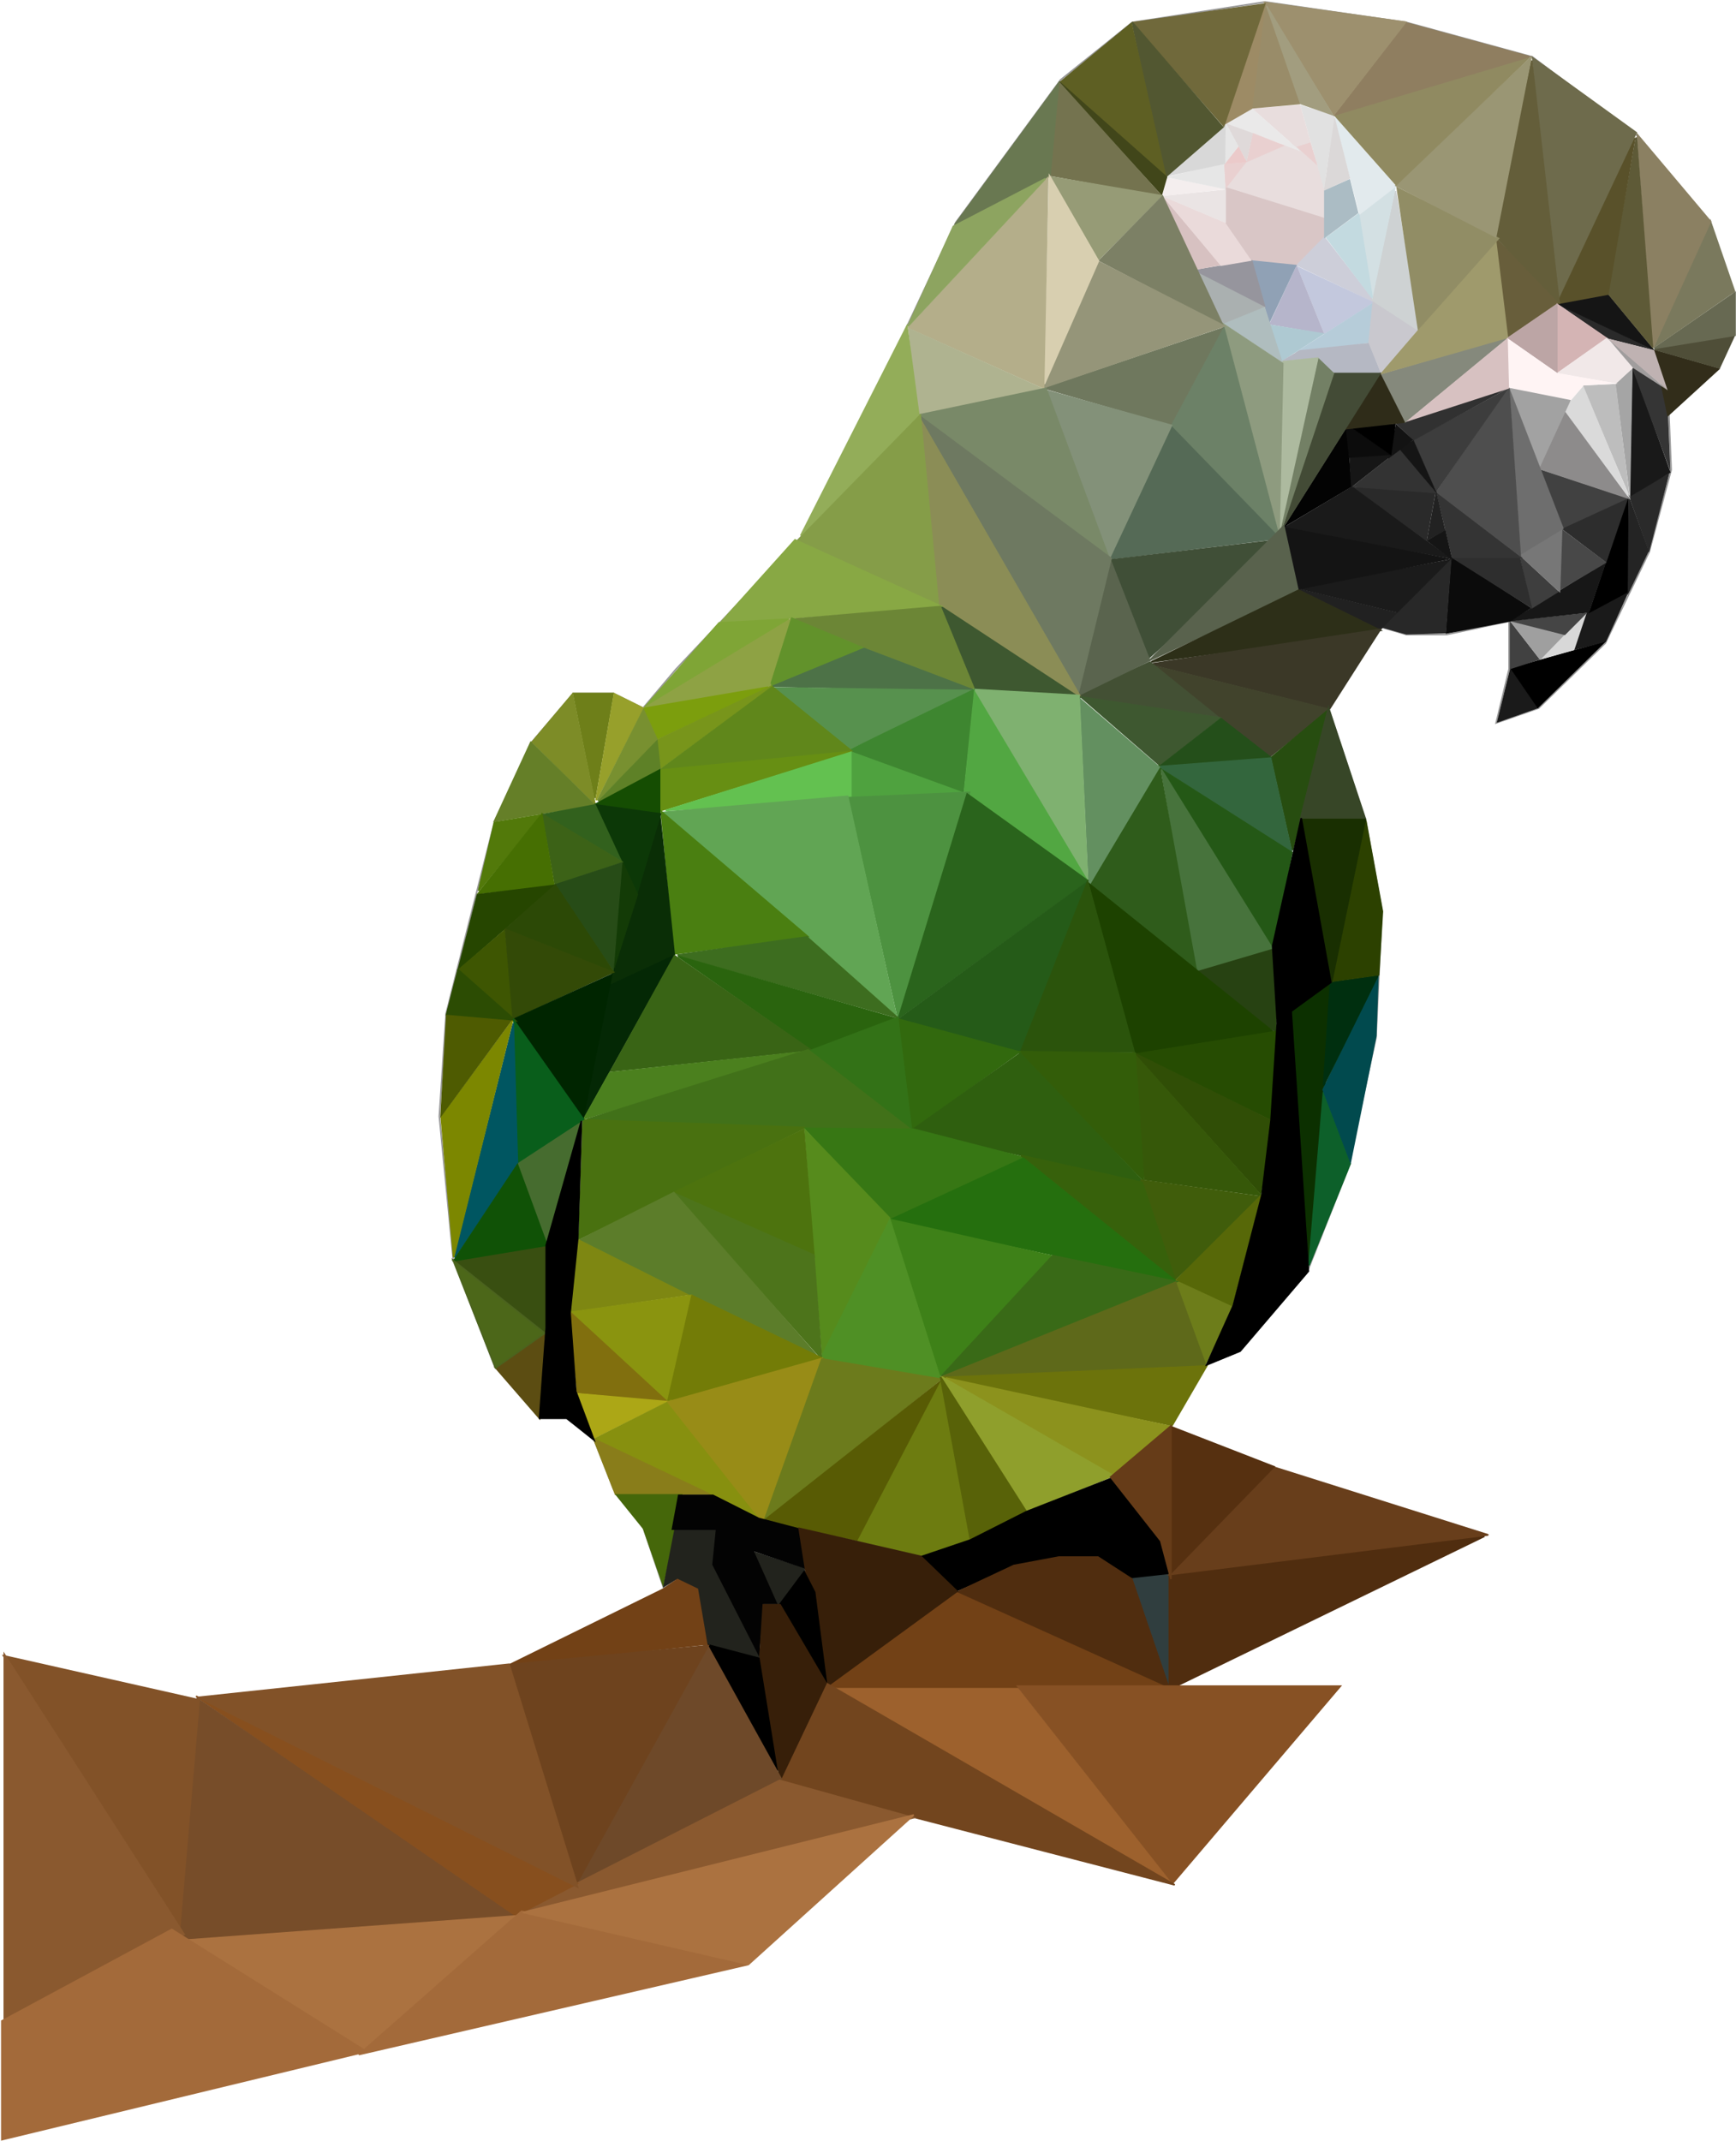 
<svg width="1114px" height="1374px" viewBox="0 0 1114 1374" version="1.1" xmlns="http://www.w3.org/2000/svg" xmlns:xlink="http://www.w3.org/1999/xlink">
		<!-- Generator: Sketch 46.2 (44496) - http://www.bohemiancoding.com/sketch -->
		<desc>Created with Sketch.</desc>
		<defs></defs>
		<g id="Page-1" stroke="none" stroke-width="1" fill="none" fill-rule="evenodd">
				<g id="Miles" transform="translate(1, 1)">
						<g transform="translate(280, 0)">
								<path d="M152.815,428.317 L234.903,341.516 L298.76,213.189 L332.407,141.689 L399.637,50.203 L445.558,13.397 L530.814,0.235 L621.472,13.397 L702.325,35.54 L769.367,85.824 L816.331,141.689 L831.478,186.783 L831.478,214.276 L816.331,233.969 L789.361,249.884 L791.39,300.487 L777.273,353.132 L749.179,411.61 L706.359,453.349 L679.073,462.882 L687.382,428.317 L687.382,397.596 L647.306,406.174 C630.083,406.174 621.472,406.174 621.472,406.174 C621.472,406.174 616.24,404.623 605.777,401.52 L571.498,453.349 L595.543,526.524 L605.777,583.369 L601.967,664.871 L583.52,750.237 L557.635,815.715 L515.147,865.586 L492.146,875.33 L468.868,913.551 L433.693,945.451 L449.47,963.801 L463.506,986.88 L468.868,1011.733 L468.868,1043.515 L468.868,1080.825 L445.558,1011.733 L424.289,997.527 L404.091,997.527 L366.899,1005.142 L332.407,1019.569 L309.693,997.527 L231.722,978.981 L234.903,1005.142 L242.422,1019.569 L250.414,1080.825 L217.603,1028.402 L207.849,1028.402 L207.849,1059.022 L217.603,1133.889 L185.507,1074.091 L170.752,1052.358 L165.608,1019.569 L152.815,1011.733 L144.695,1017.458 L131.657,978.981 L112.75,954.482 L100.056,922.265 L82.011,908.642 L65.143,908.642 L36.278,875.33 L9.821,806.743 L0.926,715.28 L5.282,649.367 L20.048,590.593 L36.278,526.524 L60.319,475.104 L86.835,443.993 L112.75,443.993 L131.657,453.349 L152.815,428.317 Z" id="Path" stroke="#979797"></path>
								<g id="beak" transform="translate(542, 233)">
										<polygon id="Path-2" fill="#1A1A1A" points="137.496 229.743 164.149 220.336 146.211 194.259"></polygon>
										<polygon id="Path-3" fill="#000000" points="163.795 220.551 207.902 177.294 146.071 194.698"></polygon>
										<polygon id="Path-4" fill="#414141" points="145.788 164.201 165.193 189.255 145.788 195.458"></polygon>
										<polygon id="Path-6" fill="#D8D8D8" points="164.935 189.253 195.152 159.56 187.466 182.915"></polygon>
										<polygon id="Path-7" fill="#1A1A1A" points="187.205 183.19 195.46 158.429 222.681 144.556 207.603 177.726"></polygon>
										<polygon id="Path-8" fill="#9F9F9F" points="145.901 164.379 165.323 189.466 181.371 173.038"></polygon>
										<polygon id="Path-9" fill="#454545" points="145.628 164.495 195.631 159.113 181.252 173.526"></polygon>
										<polygon id="Path-10" fill="#000000" points="196.33 159.629 222.186 82.989 222.186 145.78"></polygon>
										<polygon id="Path-11" fill="#242424" points="221.538 147.824 235.151 119.499 222.076 83.82"></polygon>
										<polygon id="Path-12" fill="#2A2A2A" points="235.224 120.478 248.25 69.644 222.16 84.127"></polygon>
										<polygon id="Path-13" fill="#171717" points="145.532 164.727 207.761 126.372 196.709 159.069"></polygon>
										<polygon id="Path-14" fill="#2D2D2D" points="222.033 85.061 178.841 105.149 207.779 127.008"></polygon>
										<polygon id="Path-15" fill="#484848" points="207.971 126.976 178.77 105.113 177.659 144.923"></polygon>
										<polygon id="Path-16" fill="#191919" points="249.051 69.242 222.843 84.725 224.447 0.578"></polygon>
										<polygon id="Path-17" fill="#353535" points="248.903 68.433 246.739 15.924 223.973 1.138"></polygon>
										<polygon id="Path-18" fill="#A5A5A5" points="224.65 2.091 213.626 12.412 223.114 86.426"></polygon>
										<polygon id="Path-19" fill="#414141" points="179.986 104.985 165.178 67.088 221.887 85.738"></polygon>
										<polygon id="Path-20" fill="#BDBDBD" points="222.808 84.877 213.842 12.331 192.461 13.34"></polygon>
										<polygon id="Path-21" fill="#DADADA" points="223.455 86.883 192.982 13.499 180.143 28.639"></polygon>
										<polygon id="Path-22" fill="#8D8B8B" points="222.953 86.443 180.292 28.651 164.434 67.029"></polygon>
										<polygon id="Path-23" fill="#A2A2A2" points="185.492 21.612 145.156 14.055 164.503 67.218"></polygon>
										<polygon id="Path-24" fill="#0B0B0B" points="159.636 156.099 108.256 123.034 104.673 172.692 146.227 164.828"></polygon>
										<polygon id="Path-25" fill="#3E3E3E" points="177.457 145.688 151.899 122.048 159.798 156.651"></polygon>
										<polygon id="Path-26" fill="#777777" points="178.229 146.47 179.658 104.259 151.828 122.056"></polygon>
										<polygon id="Path-27" fill="#2E2E2E" points="160.31 156.601 152.069 122.134 107.792 123.451"></polygon>
										<polygon id="Path-28" fill="#6E6E6E" points="180.475 105.157 152.661 122.042 145.398 14.33"></polygon>
										<polygon id="Path-29" fill="#343434" points="108.709 124.106 98.491 81.288 154.195 124.106"></polygon>
										<polygon id="Path-30" fill="#4E4E4E" points="153.096 123.576 98.329 81.763 145.614 13.451"></polygon>
										<polygon id="Path-31" fill="#3D3D3D" points="145.073 14.983 83.89 48.364 98.497 81.744"></polygon>
										<polygon id="Path-32" fill="#313131" points="147.154 13.82 72.704 37.903 84.129 48.648"></polygon>
										<polygon id="Path-33" fill="#282828" points="104.898 172.397 108.527 123.384 63.206 168.591 79.396 173.125"></polygon>
										<polygon id="Path-34" fill="#212121" points="73.815 159.075 62.793 170.37 6.45 142.661"></polygon>
										<polygon id="Path-35" fill="#1B1B1B" points="73.766 159.212 108.229 124.714 9.416 143.6"></polygon>
										<polygon id="Path-36" fill="#141414" points="108.421 124.656 0.321 102.7 9.126 144.611"></polygon>
										<polygon id="Path-37" fill="#1A1A1A" points="108.478 124.722 45.195 77.764 1.18 104.061"></polygon>
										<polygon id="Path-38" fill="#030303" points="0.579 104.399 41.306 39.815 44.439 78.317"></polygon>
										<polygon id="Path-40" fill="#151515" points="109.131 125.666 92.464 112.922 104.5 105.811"></polygon>
										<polygon id="Path-41" fill="#222222" points="92.511 113.027 104.484 106.251 98.497 80.474"></polygon>
										<polygon id="Path-42" fill="#2A2A2A" points="92.532 113.244 98.393 81.059 45.146 78.419"></polygon>
										<polygon id="Path-43" fill="#333333" points="99.199 82.589 44.308 78.525 75.49 54"></polygon>
										<polygon id="Path-44" fill="#151515" points="99.256 82.954 84.085 48.266 74.769 53.854"></polygon>
										<polygon id="Path-45" fill="#161616" points="43.975 78.807 71.096 57.529 42.796 58.685"></polygon>
										<polygon id="Path-47" fill="#131313" points="67.77 60.392 72.736 37.983 84.001 48.315"></polygon>
										<polygon id="Path-46" fill="#0C0C0C" points="69.887 57.862 40.305 37.541 42.628 59.788"></polygon>
										<polygon id="Path-48" fill="#000000" points="69.778 58.211 72.662 37.754 42.831 39.569"></polygon>
								</g>
								<g id="eye" transform="translate(505, 91)">
										<polygon id="Path-56" fill="#000000" points="17.187 74.928 35.232 29.926 45.597 78.133"></polygon>
										<polygon id="Path-57" fill="#000000" points="35.213 30.39 45.542 78.409 54.782 69.335 64.381 59.121"></polygon>
										<polygon id="Path-58" fill="#111111" points="35.573 31.881 64.366 59.542 64.366 29.833"></polygon>
										<polygon id="Path-59" fill="#212121" points="35.559 31.884 59.144 14.049 64.106 29.996"></polygon>
										<polygon id="Path-60" fill="#787878" points="35.597 31.621 49.749 5.819 38.928 0.833"></polygon>
										<polygon id="Path-61" fill="#1D1D1D" points="35.911 30.596 39.187 0.824 13.274 12.312"></polygon>
										<polygon id="Path-62" fill="#131313" points="37.023 31.136 13.528 12.407 0.481 29.298"></polygon>
										<polygon id="Path-63" fill="#141414" points="35.868 30.474 0.628 29.135 0.628 50.718"></polygon>
										<polygon id="Path-64" fill="#0C0C0C" points="35.499 30.679 16.886 75.773 0.609 50.584"></polygon>
										<polygon id="Path-65" fill="#0C0C0C" points="59.163 14.347 50.053 5.741 34.636 32.569"></polygon>
								</g>
								<g id="eye-lid" transform="translate(505, 90)">
										<polygon id="Path-5" stroke="#E8DDDD" fill="#E8DDDD" points="0 29.16 13.4 11.521 39.945 4.54747351e-13 51.525 4.897 61.201 13.281 66.64 29.16 66.64 49.63"></polygon>
										<polygon id="Path-39" stroke="#D9C6C6" fill="#D9C6C6" points="63.599 49.238 64.265 60.926 46.171 79.539 16.519 76.927 0.598 52.243 0.598 29.57"></polygon>
								</g>
								<g id="eye-skin" transform="translate(464, 66)">
										<polygon id="Path-66" fill="#CDCED9" points="104.871 84.68 86.652 103.268 138.42 127.959"></polygon>
										<polygon id="Path-67" fill="#C3C8DD" points="136.711 126.925 104.794 147.383 87.209 103.696"></polygon>
										<polygon id="Path-68" fill="#B6B5CB" points="87.07 103.183 69.345 141.191 104.795 147.246"></polygon>
										<polygon id="Path-70" fill="#90A1B5" points="87.199 102.979 58 100 69.496 140.593"></polygon>
										<polygon id="Path-71" fill="#AEC9D2" points="69.773 141.24 105.182 146.919 77.28 164.983"></polygon>
										<polygon id="Path-72" fill="#B6CCD9" points="136.515 126.878 133.566 153.043 86.011 159.286"></polygon>
										<polygon id="Path-73" fill="#B5B8C3" points="133.528 153.02 141.26 172.458 109.299 172.458 100.782 162.691 77.058 164.861 88.889 157.705"></polygon>
										<polygon id="Path-74" stroke="#C9C8CE" fill="#C9C8CE" points="164.446 144.63 136.255 126.673 133.581 152.669 141.515 172.052"></polygon>
										<polygon id="Path-75" stroke="#CED2D3" fill="#CED2D3" points="165.424 144.946 135.616 125.564 150.532 55.591"></polygon>
										<polygon id="Path-76" fill="#D3E0E3" points="135.595 125.267 150.793 52.653 126.788 69.931"></polygon>
										<polygon id="Path-77" stroke="#C3DAE0" fill="#C3DAE0" points="135.537 123.996 126.865 70.4 106.384 85.528"></polygon>
										<polygon id="Path-78" stroke="#AFBDBE" fill="#AFBDBE" points="77.347 164.734 40.663 140.328 66.164 130.073"></polygon>
										<polygon id="Path-79" stroke="#AAB0B0" fill="#AAB0B0" points="66.16 129.548 22.579 107.455 39.875 140.22"></polygon>
										<polygon id="Path-80" stroke="#96959D" fill="#96959D" points="66.361 129.164 58.271 100.518 22.194 106.502"></polygon>
										<polygon id="Path-81" stroke="#D7C1C1" fill="#D7C1C1" points="37.657 102.81 2.197 60.956 21.661 105.791"></polygon>
										<polygon id="Path-82" fill="#EADADA" points="58.148 100.301 41.237 75.83 1.038 58.807 38.451 103.653"></polygon>
										<polygon id="Path-83" fill="#EAE4E4" points="41.678 54.593 41.678 76.179 0.473 58.744"></polygon>
										<polygon id="Path-84" stroke="#ABBCC4" fill="#ABBCC4" points="126.175 69.471 120.943 48.505 105.159 55.476 105.159 85.097"></polygon>
										<polygon id="Path-85" stroke="#E2EAED" fill="#E2EAED" points="127.659 70.034 150.352 52.537 111.921 8.794"></polygon>
										<polygon id="Path-86" fill="#DBD8D8" points="104.629 55.353 111.077 6.523 121.462 47.609"></polygon>
										<polygon id="Path-87" fill="#E1E1E1" points="104.63 54.508 111.537 7.149 89.32 0.266"></polygon>
										<polygon id="Path-88" fill="#E8DDDD" points="100.65 39.913 58.254 2.478 89.306 0.231"></polygon>
										<polygon id="Path-89" fill="#E9D0D0" points="100.408 39.298 95.842 24.429 87.012 27.19"></polygon>
										<polygon id="Path-90" fill="#EAE9E9" points="89.685 30.179 58.465 2.432 41.289 12.09"></polygon>
										<polygon id="Path-91" fill="#E9D0D0" points="79.453 26.373 54.795 37.182 58.84 18.283"></polygon>
										<polygon id="Path-92" fill="#DFD9D9" points="41.586 12.085 54.96 36.871 59.035 18.444"></polygon>
										<polygon id="Path-93" fill="#E9D0D0" points="41.316 54.427 40.302 38.006 54.921 36.897"></polygon>
										<polygon id="Path-94" fill="#F4EEEE" points="42.009 54.451 2.97 46.64 0.537 58.865"></polygon>
										<polygon id="Path-95" fill="#E6E6E6" points="41.456 54.449 40.485 37.973 2.858 46.602"></polygon>
										<polygon id="Path-96" fill="#EBCACA" points="40.502 38.303 49.776 26.888 55.051 36.964"></polygon>
										<polygon id="Path-97" fill="#E6E6E6" points="41.515 11.719 40.93 38.409 49.743 26.915"></polygon>
										<polygon id="Path-98" fill="#D8D8D8" points="41.557 11.957 3.196 46.289 41.265 38.154"></polygon>
								</g>
								<g id="body" transform="translate(85, 0)">
										<polygon id="Path-99" fill="#2A2A2A" points="665.599 216.267 695.597 223.816 632.278 193.212"></polygon>
										<polygon id="Path-100" fill="#151515" points="696.115 224.214 664.782 186.275 628.103 191.729"></polygon>
										<polygon id="Path-101" stroke="#322D1A" fill="#322D1A" points="736.9 235.753 695.715 223.944 704.344 265.495"></polygon>
										<polygon id="Path-102" stroke="#4F4E38" fill="#4F4E38" points="746.674 214.811 737.342 235.007 695.881 223.151"></polygon>
										<polygon id="Path-103" stroke="#676952" fill="#676952" points="747.385 214.107 747.385 186.836 695.562 222.568"></polygon>
										<polygon id="Path-104" stroke="#7A795D" fill="#7A795D" points="731.484 140.844 746.995 185.844 695.994 221.185"></polygon>
										<polygon id="Path-105" stroke="#8B8062" fill="#8B8062" points="731.656 141.122 684.714 85.405 694.912 221.628"></polygon>
										<polygon id="Path-106" stroke="#5E5A37" fill="#5E5A37" points="694.336 221.492 666.251 187.516 684.039 87.16"></polygon>
										<polygon id="Path-107" stroke="#59512A" fill="#59512A" points="665.797 187.721 683.011 87.473 632.824 193.821"></polygon>
										<polygon id="Path-108" stroke="#6E6B4C" fill="#6E6B4C" points="683.948 84.1 617.526 36.106 632.968 192.39"></polygon>
										<polygon id="Path-109" stroke="#685E3B" fill="#685E3B" points="634.363 192.717 594.107 152.416 600.903 215.543"></polygon>
										<polygon id="Path-110" stroke="#645E3A" fill="#645E3A" points="634.452 192.919 616.889 37.843 593.791 150.771"></polygon>
										<polygon id="Path-111" stroke="#85897C" fill="#85897C" points="600.396 216.313 520.667 239.404 535.621 269.725"></polygon>
										<polygon id="Path-112" stroke="#9F9A6C" fill="#9F9A6C" points="520.624 238.577 593.731 153.397 601.306 215.501"></polygon>
										<polygon id="Path-113" stroke="#918D65" fill="#918D65" points="544.19 209.905 595.57 152.005 530.623 119.599"></polygon>
										<polygon id="Path-114" stroke="#9A9674" fill="#9A9674" points="593.818 150.898 616.401 35.997 529.859 118.08"></polygon>
										<polygon id="Path-115" stroke="#908A61" fill="#908A61" points="615.329 35.74 529.954 117.52 490.702 73.136"></polygon>
										<polygon id="Path-116" stroke="#8F7E60" fill="#8F7E60" points="615.504 35.323 536.383 13.69 490.871 72.568"></polygon>
										<polygon id="Path-117" stroke="#9D906E" fill="#9D906E" points="535.996 13.215 445.48 0.53 489.908 72.523"></polygon>
										<polygon id="Path-118" stroke="#A29D7F" fill="#A29D7F" points="488.847 72.462 446.776 2.951 467.53 65.037"></polygon>
										<polygon id="Path-119" stroke="#998C69" fill="#998C69" points="467.597 65.484 437.698 68.14 445.493 1.715"></polygon>
										<polygon id="Path-120" stroke="#9D8B65" fill="#9D8B65" points="445.623 1.362 437.097 68.491 420.222 78.243"></polygon>
										<polygon id="Path-121" stroke="#70693B" fill="#70693B" points="445.617 1.585 361.248 13.449 419.298 79.708"></polygon>
										<polygon id="Path-122" stroke="#525731" fill="#525731" points="418.641 80.644 381.914 112.507 360.581 13.296"></polygon>
										<polygon id="Path-124" stroke="#5E5F23" fill="#5E5F23" points="381.961 112.216 314.357 51.832 359.879 14.148"></polygon>
										<polygon id="Path-125" stroke="#2F2C19" fill="#2F2C19" points="535.019 269.84 519.505 238.946 497.709 274.054"></polygon>
										<polygon id="Path-126" stroke="#434B36" fill="#434B36" points="519.514 238.681 457.993 336.128 488.889 238.681"></polygon>
										<polygon id="Path-127" stroke="#738065" fill="#738065" points="480.171 229.499 454.735 343.274 489.623 238.615"></polygon>
										<polygon id="Path-128" stroke="#ADBA9F" fill="#ADBA9F" points="479.57 228.83 457.348 231.063 455.628 337.624"></polygon>
										<polygon id="Path-129" stroke="#8E9B7F" fill="#8E9B7F" points="457.131 232.261 418.75 206.776 454.806 340.873"></polygon>
										<polygon id="Path-130" stroke="#41461A" fill="#41461A" points="382.517 112.657 379.382 123.505 313.556 51.488"></polygon>
										<polygon id="Path-131" stroke="#74734F" fill="#74734F" points="314.014 52.458 307.778 111.405 378.751 124.247"></polygon>
										<polygon id="Path-132" stroke="#697851" fill="#697851" points="313.295 52.463 246.754 143.097 307.776 111.749"></polygon>
										<polygon id="Path-133" stroke="#969B76" fill="#969B76" points="308.654 112.597 339.125 165.319 379.317 124.594"></polygon>
										<polygon id="Path-134" stroke="#7C8065" fill="#7C8065" points="380.039 124.996 418.529 207.362 339.705 166.179"></polygon>
										<polygon id="Path-135" stroke="#6C8167" fill="#6C8167" points="454.579 342.867 385.362 272.181 419.209 208.647"></polygon>
										<polygon id="Path-136" stroke="#6F785E" fill="#6F785E" points="418.154 209.828 304.576 248.104 385.115 271.342"></polygon>
										<polygon id="Path-137" stroke="#959579" fill="#959579" points="419.703 208.184 339.105 167.016 303.749 247.663"></polygon>
										<polygon id="Path-138" stroke="#D8CFB0" fill="#D8CFB0" points="338.863 166.462 304.206 245.39 307.518 111.945"></polygon>
										<polyline id="Path-139" stroke="#B4AE8A" fill="#B4AE8A" points="306.852 112.553 217.094 209.141 304.172 248.091"></polyline>
										<polygon id="Path-140" stroke="#8DA460" fill="#8DA460" points="304.916 113.611 245.776 144.285 216.565 208.449"></polygon>
										<polygon id="Path-141" stroke="#AFB390" fill="#AFB390" points="217.293 210.096 223.085 264.903 304.261 249.168"></polygon>
										<polygon id="Path-142" stroke="#556A56" fill="#556A56" points="455.061 344.374 346.032 357.612 385.154 272.329"></polygon>
										<polygon id="Path-143" stroke="#839179" fill="#839179" points="385.771 271.949 345.923 357.201 305.784 249.643"></polygon>
										<polygon id="Path-144" stroke="#798968" fill="#798968" points="223.543 265.305 305.181 248.214 345.848 357.641"></polygon>
										<polygon id="Path-145" stroke="#404F37" fill="#404F37" points="455.793 345.38 371.064 421.206 346.16 358.417"></polygon>
										<polygon id="Path-146" stroke="#59624D" fill="#59624D" points="457.787 336.456 466.998 378.131 371.587 422.767"></polygon>
										<polygon id="Path-147" stroke="#2D2F18" fill="#2D2F18" points="372.713 423.734 519.79 403.494 467.387 377.692"></polygon>
										<polygon id="Path-148" stroke="#3B3827" fill="#3B3827" points="519.728 402.861 487.364 453.579 372.463 425.033"></polygon>
										<polygon id="Path-149" stroke="#41432C" fill="#41432C" points="372.164 425.729 486.674 454.095 449.04 484.328"></polygon>
										<polygon id="Path-150" stroke="#435034" fill="#435034" points="415.416 458.902 325.372 445.262 371.898 423.849"></polygon>
										<polygon id="Path-151" stroke="#5A644E" fill="#5A644E" points="325.941 445.131 346.18 357.566 371.701 422.774"></polygon>
										<polygon id="Path-152" stroke="#6E7961" fill="#6E7961" points="346.968 357.269 326.109 442.757 223.097 265.171"></polygon>
										<polygon id="Path-153" stroke="#8B8D56" fill="#8B8D56" points="327.395 446.199 236.959 388.286 223.488 266.157"></polygon>
										<polygon id="Path-154" stroke="#93AD59" fill="#93AD59" points="223.686 265.913 147.808 342.717 215.974 208.235"></polygon>
										<polygon id="Path-155" stroke="#859D48" fill="#859D48" points="224.54 265.375 236.145 386.831 145.333 346.327"></polygon>
										<polygon id="Path-156" stroke="#3E5830" fill="#3E5830" points="327.228 446.996 258.628 441.654 237.706 388.146"></polygon>
										<polygon id="Path-157" stroke="#3E5830" fill="#3E5830" points="416.892 459.642 378.18 489.991 327.671 446.227"></polygon>
										<polygon id="Path-158" stroke="#88A844" fill="#88A844" points="237.588 387.858 95.735 399.287 144.182 345.416"></polygon>
										<polygon id="Path-159" stroke="#6C8636" fill="#6C8636" points="259.318 441.62 237.375 388.229 141.727 396.413"></polygon>
										<polygon id="Path-160" stroke="#7FA536" fill="#7FA536" points="140.194 396.301 47.633 452.889 95.495 398.631"></polygon>
										<polygon id="Path-161" stroke="#8EA244" fill="#8EA244" points="141.118 396.493 128.371 439.831 46.872 453.695"></polygon>
										<polyline id="Path-162" stroke="#62922B" fill="#62922B" points="128.836 439.724 188.074 414.883 142.103 395.722 128.836 437.719"></polyline>
										<polygon id="Path-163" stroke="#4D7247" fill="#4D7247" points="129.889 439.305 259.198 441.984 188.51 415.131"></polygon>
										<polygon id="Path-164" stroke="#274D10" fill="#274D10" points="485.349 455.391 463.448 544.614 449.978 484.947"></polygon>
										<polygon id="Path-165" stroke="#244F1A" fill="#244F1A" points="377.749 491.096 449.749 485.203 417.497 460.118"></polygon>
										<polygon id="Path-166" stroke="#33663D" fill="#33663D" points="449.352 485.449 462.868 545.572 377.86 490.893"></polygon>
										<polygon id="Path-167" stroke="#245816" fill="#245816" points="463.034 546.028 450.777 607.428 378.31 492.096"></polygon>
										<polygon id="Path-168" stroke="#274212" fill="#274212" points="451.606 606.555 452.926 661.031 392.26 623.961"></polygon>
										<polygon id="Path-169" stroke="#47733C" fill="#47733C" points="450.394 607.349 401.811 621.716 379.222 492.75"></polygon>
										<polygon id="Path-170" stroke="#2F5C1B" fill="#2F5C1B" points="377.799 490.16 333.643 567.042 401.838 622.572"></polygon>
										<polygon id="Path-171" stroke="#639060" fill="#639060" points="327.229 447.618 332.89 566.688 377.891 491.258"></polygon>
										<polygon id="Path-172" stroke="#1D4200" fill="#1D4200" points="451.744 661.591 362.609 675.412 333.026 566.198"></polygon>
										<polygon id="Path-173" stroke="#264C02" fill="#264C02" points="452.861 660.873 449.333 717.103 363.024 675.287"></polygon>
										<polygon id="Path-174" stroke="#7FB170" fill="#7FB170" points="326.392 445.239 331.916 564.135 259.021 441.409"></polygon>
										<polygon id="Path-175" stroke="#7C9E0D" fill="#7C9E0D" points="47.082 453.554 55.694 473.019 126.904 439.938"></polygon>
										<polygon id="Path-176" stroke="#78951B" fill="#78951B" points="56.074 473.723 57.978 491.816 129.465 439.188"></polygon>
										<polygon id="Path-177" stroke="#57914E" fill="#57914E" points="130.398 440.36 178.687 479.65 258.675 442.083"></polygon>
										<polygon id="Path-178" stroke="#3E8630" fill="#3E8630" points="258.94 441.628 252.102 507.459 178.925 480.546"></polygon>
										<polygon id="Path-179" stroke="#52A742" fill="#52A742" points="259.408 443.059 331.321 563.547 252.944 506.627"></polygon>
										<polygon id="Path-180" stroke="#60871B" fill="#60871B" points="58.031 492.767 180.312 480.735 129.713 439.716"></polygon>
										<polygon id="Path-181" stroke="#678F13" fill="#678F13" points="58.118 493.067 58.118 519.09 179.725 481.316"></polygon>
										<polygon id="Path-182" stroke="#4FA23F" fill="#4FA23F" points="252.32 507.934 179.457 510.364 180.78 481.888"></polygon>
										<polygon id="Path-183" stroke="#63C150" fill="#63C150" points="179.986 481.762 179.986 510.784 61.15 519.08"></polygon>
										<polygon id="Path-184" stroke="#4D9240" fill="#4D9240" points="256.16 507.418 210.224 651.351 178.729 510.816"></polygon>
										<polygon id="Path-185" stroke="#2A641C" fill="#2A641C" points="210.625 652.203 331.819 563.988 254.626 508.463"></polygon>
										<polygon id="Path-186" stroke="#255B18" fill="#255B18" points="331.673 564.952 288.634 673.749 211.383 652.68"></polygon>
										<polygon id="Path-187" stroke="#2B540C" fill="#2B540C" points="331.913 564.729 361.79 673.972 288.977 673.972"></polygon>
										<polygon id="Path-188" stroke="#61A554" fill="#61A554" points="58.676 520.329 177.932 509.955 208.939 650.068"></polygon>
										<polygon id="Path-189" stroke="#4A7F11" fill="#4A7F11" points="58.301 519.683 66.997 611.031 152.348 599.911"></polygon>
										<polyline id="Path-190" stroke="#3D6D1F" fill="#3D6D1F" points="210.874 652.116 208.392 651.434 68.72 611.81 152.412 600.093"></polyline>
										<polygon id="Path-191" stroke="#0A2E06" fill="#0A2E06" points="57.413 522.233 24.787 630.951 66.646 611.549"></polygon>
										<polygon id="Path-192" stroke="#042805" fill="#042805" points="66.098 612.462 7.991 716.631 24.457 631.788"></polygon>
										<polygon id="Path-194" stroke="#2A640E" fill="#2A640E" points="210.704 653.154 155.233 672.701 69.16 612.599"></polygon>
										<polygon id="Path-195" stroke="#396415" fill="#396415" points="154.272 672.707 25.904 686.33 66.874 612.212"></polygon>
										<polygon id="Path-196" stroke="#304E06" fill="#304E06" points="450.398 718.478 443.014 764.727 362.298 674.999"></polygon>
										<polygon id="Path-197" stroke="#365809" fill="#365809" points="361.462 674.891 368.577 755.789 443.1 766.042"></polygon>
										<polygon id="Path-198" stroke="#335D09" fill="#335D09" points="362.453 674.822 367.814 756.266 287.445 673.746"></polygon>
										<polygon id="Path-199" stroke="#32690E" fill="#32690E" points="209.735 652.748 219.36 723.663 288.179 674.024"></polygon>
										<polygon id="Path-200" stroke="#2F5F0F" fill="#2F5F0F" points="288.649 674.951 218.766 724.455 368.149 757.915"></polygon>
										<polygon id="Path-201" stroke="#337217" fill="#337217" points="210.06 651.922 218.891 723.987 153.339 673.407"></polygon>
										<polygon id="Path-202" stroke="#4B801E" fill="#4B801E" points="25.251 687.327 8.788 716.817 124.164 682.195 152.676 673.639"></polygon>
										<polygon id="Path-203" stroke="#417119" fill="#417119" points="219.731 724.704 152.558 672.698 10.458 717.324"></polygon>
										<polygon id="Path-204" stroke="#497110" fill="#497110" points="8.126 717.525 5.587 793.861 150.734 722.451"></polygon>
										<polygon id="Path-205" stroke="#377714" fill="#377714" points="150.728 722.97 205.04 782.383 290.502 741.629 220.237 723.558"></polygon>
										<polygon id="Path-206" stroke="#405D0B" fill="#405D0B" points="366.281 756.308 388.387 819.643 443.29 767.047"></polygon>
										<polygon id="Path-207" stroke="#37610B" fill="#37610B" points="387.984 820.056 289.173 740.401 366.987 757.743"></polygon>
										<polygon id="Path-208" stroke="#576808" fill="#576808" points="388.375 820.961 424.565 836.893 442.927 766.47"></polygon>
										<polygon id="Path-209" stroke="#6D7D1A" fill="#6D7D1A" points="424.734 837.75 406.974 875.223 387.856 820.665"></polygon>
										<polygon id="Path-210" stroke="#256F0E" fill="#256F0E" points="290.695 742.22 388.403 821.034 205.395 781.627"></polygon>
										<polygon id="Path-211" stroke="#3E8118" fill="#3E8118" points="204.37 781.307 236.972 882.033 309.316 805.004"></polygon>
										<polygon id="Path-212" stroke="#396A17" fill="#396A17" points="388.943 821.35 238.019 882.064 309.513 804.703"></polygon>
										<polygon id="Path-213" stroke="#568B1C" fill="#568B1C" points="150.528 724.047 161.879 869.81 204.871 780.56"></polygon>
										<polygon id="Path-214" stroke="#4F9025" fill="#4F9025" points="237.252 883.207 160.766 870.478 205.054 781.69"></polygon>
										<polygon id="Path-215" stroke="#4D730E" fill="#4D730E" points="149.713 723.896 156.354 805.255 66.73 764.012"></polygon>
										<polygon id="Path-216" stroke="#4D741B" fill="#4D741B" points="161.09 870.542 66.292 764.425 156.231 804.348"></polygon>
										<polygon id="Path-217" stroke="#5E691A" fill="#5E691A" points="407.906 875.629 238.141 882.525 388.33 821.82"></polygon>
										<polygon id="Path-218" stroke="#5C7D2A" fill="#5C7D2A" points="159.884 870.857 5.742 794.751 66.373 764.265"></polygon>
										<polygon id="Path-219" stroke="#7E8712" fill="#7E8712" points="4.445 794.325 0.524 840.372 75.086 829.721"></polygon>
										<polygon id="Path-220" stroke="#8A940F" fill="#8A940F" points="77.691 830.214 62.192 898.408 0.943 840.952"></polygon>
										<polygon id="Path-221" stroke="#737C07" fill="#737C07" points="62.578 898.165 162.289 870.877 78.046 830.316"></polygon>
										<polygon id="Path-222" stroke="#816F0E" fill="#816F0E" points="0.005 841.106 4.462 892.55 61.622 897.966"></polygon>
										<polygon id="Path-223" stroke="#ACA716" fill="#ACA716" points="4.273 893.311 15.218 921.558 61.63 898.323"></polygon>
										<polygon id="Path-224" stroke="#87900F" fill="#87900F" points="64.608 897.674 120.51 972.848 15.274 922.536"></polygon>
										<polygon id="Path-225" stroke="#988C17" fill="#988C17" points="161.495 870.663 124.187 976.512 62.6 898.565"></polygon>
										<polygon id="Path-226" stroke="#897D1A" fill="#897D1A" points="89.458 957.758 28.966 957.758 15.048 922.348"></polygon>
										<polygon id="Path-227" stroke="#45670A" fill="#45670A" points="71.417 958.179 59.491 1015.734 47.008 979.783 29.592 958.179"></polygon>
										<polygon id="Path-228" stroke="#6C7B1C" fill="#6C7B1C" points="124.567 974.366 237.763 883.921 161.436 870.978"></polygon>
										<polygon id="Path-229" stroke="#585B04" fill="#585B04" points="238.884 884.245 185.124 987.586 124.51 974.527"></polygon>
										<polyline id="Path-230" stroke="#6D7C10" fill="#6D7C10" points="239.915 885.505 256.567 986.581 225.388 997.408 184.715 987.614 239.915 881.867"></polyline>
										<polygon id="Path-231" stroke="#6C730B" fill="#6C730B" points="408.35 875.491 386.203 913.576 238.803 882.872"></polygon>
										<polygon id="Path-232" stroke="#8C921D" fill="#8C921D" points="385.484 914.39 348.567 945.733 240.955 883.175"></polygon>
										<polygon id="Path-233" stroke="#8F9F2C" fill="#8F9F2C" points="348.592 945.896 292.639 968.486 238.277 882.454"></polygon>
										<polygon id="Path-234" stroke="#586208" fill="#586208" points="237.508 882.413 292.458 968.719 256.952 988.219"></polygon>
										<polygon id="Path-49" fill="#D4B4B4" points="632.909 238.593 665.418 215.824 632.909 193.528"></polygon>
										<polygon id="Path-49" fill="#BCA5A5" transform="translate(617.254, 216.061) scale(-1, 1) translate(-617.254, -216.061) " points="601 238.593 633.509 215.824 601 193.528"></polygon>
										<polygon id="Path-50" fill="#F1E8E8" points="671.037 245.069 632.948 238.468 665.166 215.655 682.384 234.715"></polygon>
										<polygon id="Path-51" fill="#FFF4F4" points="672.251 245.234 650.276 246.305 642.169 255.748 602.297 247.844 601.266 215.995 633.338 238.344"></polygon>
										<polygon id="Path-52" fill="#D7C1C1" points="536.066 269.791 602.38 248.282 601.534 215.761"></polygon>
										<polygon id="Path-53" fill="#A09D9D" points="665.244 215.485 682.009 235.167 704.358 249.537"></polygon>
										<polygon id="Path-54" fill="#BFB2B2" points="704.094 249.343 695.494 223.697 665.302 216.068"></polygon>
								</g>
								<g id="left-wing" transform="translate(2, 443)">
										<polygon id="Path-235" stroke="#6E7F19" fill="#6E7F19" points="85.066 0.976 98.758 68.118 110.439 0.976"></polygon>
										<polygon id="Path-236" stroke="#97A02B" fill="#97A02B" points="129.679 10.38 99.486 69.494 111.259 1.227"></polygon>
										<polygon id="Path-237" stroke="#7D8C27" fill="#7D8C27" points="84.302 1.489 58.537 32.063 98.734 71.65"></polygon>
										<polygon id="Path-238" stroke="#789030" fill="#789030" points="129.89 11.476 138.627 30.545 100.526 69.514"></polygon>
										<polygon id="Path-239" stroke="#5E8127" fill="#5E8127" points="138.567 31.525 140.527 49.408 101.027 70.175"></polygon>
										<polygon id="Path-240" stroke="#154D02" fill="#154D02" points="140.269 50.092 140.269 77.672 98.853 72.18"></polygon>
										<polygon id="Path-241" stroke="#0C3807" fill="#0C3807" points="98.775 72.399 140.818 78.227 125.845 128.622"></polygon>
										<polygon id="Path-242" stroke="#133B06" fill="#133B06" points="115.247 106.981 110.946 177.023 125.988 129.879"></polygon>
										<polygon id="Path-243" stroke="#657F28" fill="#657F28" points="98.272 72.317 57.614 32.344 34.274 82.933"></polygon>
										<polygon id="Path-244" stroke="#32611D" fill="#32611D" points="115.259 107.813 66.103 78.592 98.87 72.486"></polygon>
										<polygon id="Path-245" stroke="#52790A" fill="#52790A" points="63.514 79.063 24.081 127.541 34.231 83.873"></polygon>
										<polygon id="Path-246" stroke="#3C6217" fill="#3C6217" points="116.003 109.055 73.245 123.175 65.217 78.602"></polygon>
										<polygon id="Path-247" stroke="#466F02" fill="#466F02" points="72.431 123.76 64.628 78.496 23.954 129.248"></polygon>
										<polygon id="Path-248" stroke="#274C17" fill="#274C17" points="73.141 123.856 115.892 109.853 110.386 177.956 88.041 145.572"></polygon>
										<polygon id="Path-250" stroke="#264600" fill="#264600" points="23.362 130.144 72.638 124.12 11.231 177.633"></polygon>
										<polygon id="Path-251" stroke="#2C4906" fill="#2C4906" points="110.202 179.125 40.837 152.883 73.339 123.937"></polygon>
										<polygon id="Path-252" stroke="#3E5602" fill="#3E5602" points="11 178.61 40.767 153.116 45.797 208.19"></polygon>
										<polygon id="Path-253" stroke="#334A07" fill="#334A07" points="110.443 179.819 41.437 152.364 46.305 209.409"></polygon>
										<polygon id="Path-254" stroke="#002500" fill="#002500" points="109.567 181.356 46.823 209.942 91.069 273.653"></polygon>
										<polygon id="Path-255" stroke="#2C4C03" fill="#2C4C03" points="3.547 207.152 47.984 211.037 10.971 178.235"></polygon>
										<polygon id="Path-193" stroke="#5C4D12" fill="#5C4D12" points="34.603 433.099 66.383 412.462 63.239 466.101"></polygon>
										<polygon id="Path-257" stroke="#394F11" fill="#394F11" points="66.64 410.719 68.314 354.63 7.86 364.633"></polygon>
										<polygon id="Path-258" stroke="#466C2F" fill="#466C2F" points="67.842 353.52 89.923 274.443 49.049 302.607"></polygon>
										<polygon id="Path-259" stroke="#095E1B" fill="#095E1B" points="91.414 274.146 46.842 210.834 48.881 301.995"></polygon>
										<polygon id="Path-260" stroke="#005661" fill="#005661" points="46.391 212.727 8.712 362.841 49.031 302.425"></polygon>
										<path d="M45.84,210.954 L0.242,272.871 C0.221,273.3 0.221,273.635 0.242,273.874 C0.263,274.113 2.876,303.715 8.081,362.681 L45.84,210.954 Z" id="Path-262" stroke="#7C8700" fill="#7C8700"></path>
										<polygon id="Path-263" stroke="#4E5B01" fill="#4E5B01" points="44.477 211.22 0.097 271.74 3.676 207.626"></polygon>
										<polygon id="Path-261" stroke="#105206" fill="#105206" points="68.029 355.004 49.071 303.333 8.244 364.923"></polygon>
										<polygon id="Path-256" stroke="#4B631E" fill="#4C6719" points="66.632 411.422 7.848 364.773 34.983 433.748"></polygon>
										<polygon id="Path-249" stroke="#000000" fill="#000000" points="98.185 480.021 86.467 448.704 82.818 398.65 87.766 350.397 90.135 275.207 67.518 354.999 67.518 407.49 63.246 466.08 80.716 466.08"></polygon>
								</g>
								<g id="right-wing" transform="translate(493, 453)">
										<polygon id="Path-266" stroke="#0C3000" fill="#0C3000" points="79.094 177.341 75.895 247.182 65.444 356.694 53.703 194.047"></polygon>
										<polygon id="Path-267" stroke="#0D602A" fill="#0D602A" points="92.414 292.765 75.277 246.702 65.957 358.026"></polygon>
										<polygon id="Path-268" stroke="#014A4E" fill="#014A4E" points="75.085 245.211 110.165 172.496 108.88 210.677 92.583 291.228"></polygon>
										<polygon id="Path-269" stroke="#002F0F" fill="#002F0F" points="75.368 242.462 110.111 172.206 79.794 176.457"></polygon>
										<polygon id="Path-270" stroke="#2C4100" fill="#2C4100" points="80.178 175.658 102.351 72.248 113.08 130.848 110.666 171.408"></polygon>
										<polygon id="Path-271" stroke="#374627" fill="#374627" points="102.064 71.182 60.235 72.618 78.5 0.079"></polygon>
										<polygon id="Path-272" stroke="#192F01" fill="#192F01" points="102.134 71.796 80.391 176.659 61.085 71.796"></polygon>
										<polygon id="Path-265" stroke="#000000" fill="#000000" points="45.736 200.817 54.537 194.706 65.608 361.647 21.743 412.998 0.297 421.767 17.4 383.791 35.792 312.787 41.622 264.828"></polygon>
										<polygon id="Path-264" stroke="#000000" fill="#000000" points="60.997 70.96 80.016 176.342 45.618 201.37 42.65 153.048"></polygon>
								</g>
								<g id="feet" transform="translate(145, 946)">
										<polygon id="Path-273" stroke="#000000" fill="#000000" points="89.53 60.221 97.624 73.608 105.123 134.844 72.608 82.643"></polygon>
										<polygon id="Path-274" stroke="#000000" fill="#000000" points="62.321 116.542 26.695 107.371 73.203 189.006"></polygon>
										<polygon id="Path-275" stroke="#22231D" fill="#22231D" points="7.415 33.358 33.899 33.358 31.313 57.508 62.726 116.474 26.126 106.852 20.846 74.916 7.415 66.353 0.145 70.708"></polygon>
										<polygon id="Path-276" stroke="#22231D" fill="#22231D" points="73.023 82.632 58.344 49.207 90.195 59.581"></polygon>
										<polygon id="Path-277" stroke="#030303" fill="#030303" points="87.061 34.19 60.852 27.319 31.562 12.524 9.539 12.524 5.524 34.19 33.847 34.19 31.562 56.878 60.852 114.343 63.579 81.795 72.187 81.795 56.958 47.696 90.388 58.914"></polygon>
										<polygon id="Path-278" stroke="#303E3F" fill="#303E3F" points="323.736 63.034 300.357 65.337 323.736 134.178"></polygon>
										<polygon id="Path-279" stroke="#000000" fill="#000000" points="324.185 62.49 319.053 41.151 304.462 17.722 289.395 0.719 232.75 22.933 196.703 41.151 165.43 51.748 187.744 73.696 222.174 58.75 258.817 51.748 279.362 51.748 298.979 65.311"></polygon>
								</g>
						</g>
						<g id="branch" transform="translate(0, 913)">
								<polygon id="Path-280" stroke="#502D0F" fill="#502D0F" points="749.349 170.063 951.537 71.791 749.349 96.047"></polygon>
								<polygon id="Path-281" stroke="#683E1B" fill="#683E1B" points="749.367 96.352 815.966 27.281 954.046 70.89"></polygon>
								<polygon id="Path-282" stroke="#563010" fill="#563010" points="816.563 27.141 750.717 94.987 750.717 1.545"></polygon>
								<polygon id="Path-283" stroke="#663C18" fill="#663C18" points="750.382 0.998 711.7 33.776 743.859 74.676 750.382 99.2"></polygon>
								<polygon id="Path-284" stroke="#502D0F" fill="#502D0F" points="749.495 170.209 612.408 107.96 649.618 90.497 678.422 85.118 703.579 85.118 725.283 99.155"></polygon>
								<polygon id="Path-285" stroke="#371F09" fill="#371F09" points="589.96 84.674 511.811 66.67 516.181 94.549 522.741 107.351 530.649 168.551 613.456 107.351"></polygon>
								<polygon id="Path-286" stroke="#724116" fill="#724116" points="529.39 169.469 613.348 108.19 749.036 169.469"></polygon>
								<polygon id="Path-287" stroke="#9D612D" fill="#9D612D" points="530.8 169.588 750.655 294.049 652.428 169.588"></polygon>
								<polygon id="Path-288" stroke="#875124" fill="#875124" points="652.021 167.912 859.149 167.912 751.622 294.266"></polygon>
								<polygon id="Path-289" stroke="#72451E" fill="#72451E" points="498.325 229.454 752.81 295.434 529.152 166.013"></polygon>
								<polygon id="Path-290" stroke="#371F09" fill="#371F09" points="529.128 165.956 499.601 115.718 488.798 115.718 486.708 148.405 499.601 228.169"></polygon>
								<polygon id="Path-291" stroke="#6E4929" fill="#6E4929" points="500.333 227.45 369.413 294.624 451.813 139.756"></polygon>
								<polygon id="Path-292" stroke="#724116" fill="#724116" points="424.553 105.714 325.222 154.578 452.478 140.93 446.497 105.714 433.714 99.55"></polygon>
								<polygon id="Path-293" stroke="#6E431E" fill="#6E431E" points="453.481 141.955 325.692 154.124 369.226 294.231"></polygon>
								<polygon id="Path-294" stroke="#8A592F" fill="#8A592F" points="585.309 252.362 499.254 228.38 331.077 313.948"></polygon>
								<polygon id="Path-295" stroke="#874F1E" fill="#874F1E" points="369.403 294.62 124.794 174.351 328.89 315.701"></polygon>
								<polygon id="Path-296" stroke="#825228" fill="#825228" points="369.71 296.867 325.621 153.88 126.354 175.1"></polygon>
								<polygon id="Path-297" stroke="#774D29" fill="#774D29" points="327.956 315.008 110.442 334.829 125.629 175.976"></polygon>
								<polygon id="Path-298" stroke="#AB7240" fill="#AB7240" points="330.785 315.322 233.334 402.74 113.535 331.224"></polygon>
								<polygon id="Path-299" stroke="#825228" fill="#825228" points="126.82 176.765 1.304 148.468 113.883 327.996"></polygon>
								<path d="" id="Path-300" stroke="#979797"></path>
								<polygon id="Path-301" stroke="#8A592F" fill="#8A592F" points="117.136 327.165 1.75 383.432 1.75 147.433"></polygon>
								<polygon id="Path-302" stroke="#A36A3A" fill="#A36A3A" points="234.255 402.384 0.172 458.952 0.172 382.786 109.231 324.03"></polygon>
								<polygon id="Path-303" stroke="#A36A3A" fill="#A36A3A" points="229.266 404.311 333.678 312.396 479.09 346.554"></polygon>
								<polygon id="Path-304" stroke="#AB7240" fill="#AB7240" points="479.316 346.442 585.351 250.598 334.526 313.1"></polygon>
						</g>
				</g>
		</g>
</svg>

